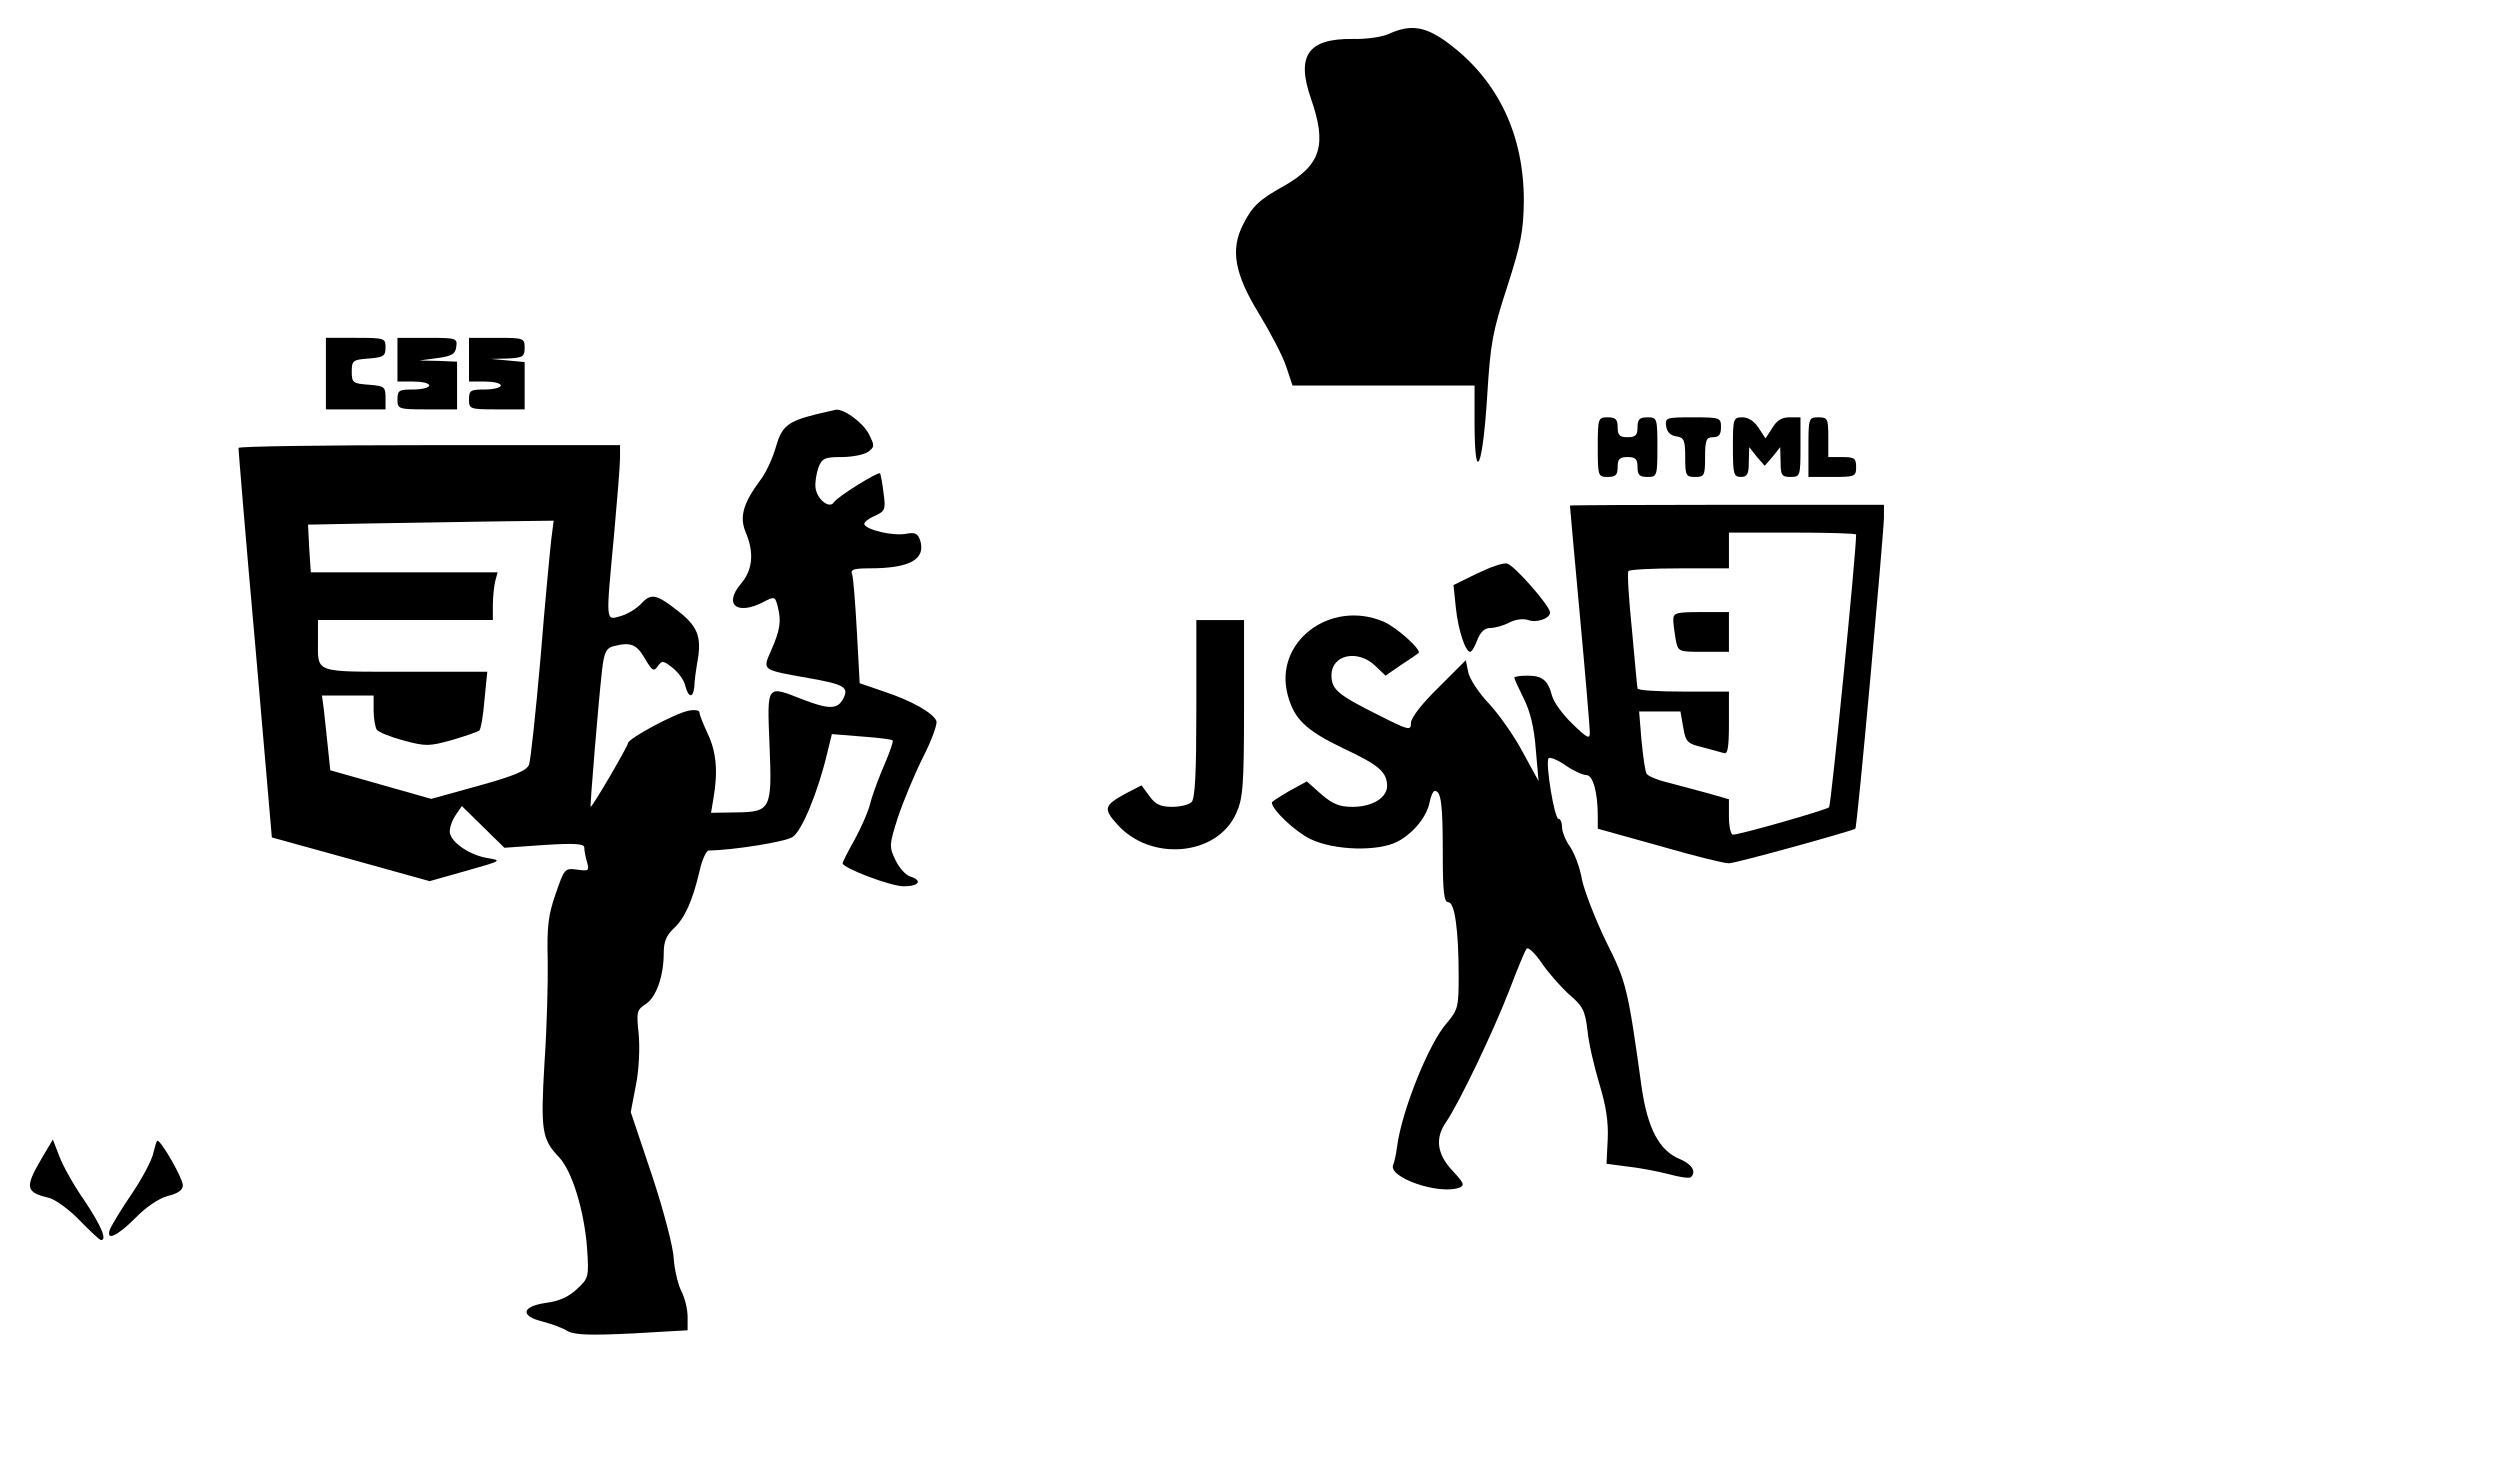 <?xml version="1.0" standalone="no"?>
<!DOCTYPE svg PUBLIC "-//W3C//DTD SVG 20010904//EN"
 "http://www.w3.org/TR/2001/REC-SVG-20010904/DTD/svg10.dtd">
<svg version="1.0" xmlns="http://www.w3.org/2000/svg"
 width="629pt" height="367pt" viewBox="0 0 629 367"
 preserveAspectRatio="xMidYMid meet">

<g transform="translate(0,367) scale(0.1,-0.1)"
fill="#000000" stroke="none">
<path d="M3495 3585 c-16 -8 -58 -14 -93 -13 -111 1 -141 -42 -104 -149 41
-117 26 -167 -66 -220 -65 -36 -81 -52 -104 -97 -33 -64 -22 -125 40 -226 28
-46 59 -105 68 -132 l16 -48 229 0 229 0 0 -102 c1 -152 21 -101 32 79 8 128
13 158 50 271 35 109 41 140 42 217 0 165 -64 301 -187 394 -59 45 -97 51
-152 26z"/>
<path d="M820 2730 l0 -90 75 0 75 0 0 29 c0 28 -3 30 -42 33 -40 3 -43 5 -43
33 0 28 3 30 43 33 37 3 42 6 42 28 0 23 -2 24 -75 24 l-75 0 0 -90z"/>
<path d="M1000 2765 l0 -55 40 0 c22 0 40 -4 40 -10 0 -5 -18 -10 -40 -10 -36
0 -40 -2 -40 -25 0 -24 2 -25 75 -25 l75 0 0 60 0 60 -47 2 -48 1 45 6 c37 5
46 10 48 29 3 21 0 22 -72 22 l-76 0 0 -55z"/>
<path d="M1180 2765 l0 -55 40 0 c22 0 40 -4 40 -10 0 -5 -18 -10 -40 -10 -36
0 -40 -2 -40 -25 0 -24 2 -25 70 -25 l70 0 0 59 0 60 -42 4 -43 4 43 1 c38 2
42 5 42 27 0 24 -2 25 -70 25 l-70 0 0 -55z"/>
<path d="M2055 2628 c-73 -18 -88 -30 -103 -83 -8 -28 -25 -65 -39 -83 -43
-58 -53 -92 -37 -131 22 -51 18 -95 -12 -130 -44 -52 -10 -80 56 -46 29 15 30
15 37 -12 9 -36 6 -58 -17 -110 -22 -50 -24 -48 94 -69 91 -16 103 -23 87 -53
-14 -26 -36 -26 -101 -1 -92 36 -90 40 -84 -112 7 -165 4 -171 -85 -172 l-62
-1 6 36 c12 68 7 118 -14 162 -11 24 -21 48 -21 54 0 6 -12 8 -27 5 -33 -6
-153 -70 -153 -82 0 -7 -89 -160 -94 -160 -2 0 20 269 29 346 5 42 10 53 28
58 43 11 58 6 79 -30 19 -32 23 -35 33 -20 11 15 14 14 37 -4 14 -11 29 -31
32 -45 8 -31 20 -33 23 -2 0 12 4 41 8 64 11 62 0 88 -52 128 -53 41 -65 43
-91 15 -10 -11 -33 -25 -50 -30 -39 -11 -38 -20 -17 205 8 88 15 175 15 193
l0 32 -480 0 c-264 0 -480 -3 -480 -7 0 -5 18 -227 42 -494 l42 -486 199 -55
198 -55 92 26 c89 25 91 26 54 32 -44 7 -90 38 -95 63 -2 9 4 29 13 43 l17 25
53 -52 54 -53 100 7 c78 5 101 3 101 -6 0 -7 3 -24 7 -37 6 -22 4 -23 -25 -19
-31 4 -32 3 -54 -61 -19 -54 -22 -84 -20 -166 1 -55 -2 -171 -8 -258 -10 -170
-7 -193 36 -238 33 -34 64 -135 71 -229 5 -73 4 -76 -25 -103 -20 -19 -45 -31
-78 -35 -62 -9 -66 -33 -9 -47 22 -6 51 -16 63 -24 19 -10 56 -11 163 -6 l139
8 0 34 c0 19 -7 48 -16 65 -8 16 -17 53 -19 82 -1 28 -26 123 -55 210 l-53
158 13 68 c8 40 10 94 7 128 -6 56 -5 61 18 76 26 17 45 70 45 129 0 28 7 44
25 61 28 26 47 68 65 144 6 28 17 52 23 52 62 1 194 22 211 34 23 14 64 113
87 210 l12 49 74 -6 c41 -3 77 -7 79 -10 2 -2 -7 -29 -20 -59 -13 -30 -30 -74
-36 -98 -6 -24 -25 -66 -41 -95 -16 -28 -29 -54 -29 -57 0 -12 121 -58 154
-58 39 0 48 15 15 25 -11 4 -27 22 -36 41 -16 33 -16 38 6 107 13 39 41 107
63 151 22 43 37 84 34 92 -8 20 -62 51 -132 74 l-61 21 -7 129 c-4 72 -9 137
-12 145 -5 12 4 15 44 15 102 0 142 23 127 71 -6 17 -13 20 -35 16 -30 -6 -96
8 -105 23 -3 4 8 14 24 21 28 13 30 16 24 59 -3 25 -7 47 -9 49 -4 5 -108 -59
-116 -73 -11 -17 -42 7 -46 36 -2 13 2 36 7 51 9 24 16 27 59 27 26 0 56 6 66
13 17 13 17 15 2 45 -15 29 -63 64 -83 61 -4 -1 -26 -6 -48 -11z m-668 -315
c-3 -27 -16 -160 -27 -298 -12 -137 -25 -259 -29 -269 -6 -15 -37 -28 -127
-53 l-119 -33 -127 36 -127 36 -6 57 c-3 31 -8 73 -10 94 l-5 37 65 0 65 0 0
-37 c0 -21 4 -43 8 -49 4 -6 34 -18 67 -27 56 -15 64 -15 122 1 34 10 65 21
69 24 4 4 10 39 13 78 l7 70 -207 0 c-233 0 -219 -5 -219 81 l0 49 220 0 220
0 0 38 c0 20 3 47 6 60 l6 22 -235 0 -235 0 -4 60 -3 60 155 3 c85 1 224 4
309 5 l154 2 -6 -47z"/>
<path d="M4020 2545 c0 -73 1 -75 25 -75 20 0 25 5 25 25 0 20 5 25 25 25 20
0 25 -5 25 -25 0 -20 5 -25 25 -25 24 0 25 2 25 75 0 73 -1 75 -25 75 -20 0
-25 -5 -25 -25 0 -20 -5 -25 -25 -25 -20 0 -25 5 -25 25 0 20 -5 25 -25 25
-24 0 -25 -2 -25 -75z"/>
<path d="M4192 2598 c2 -15 11 -24 26 -26 19 -3 22 -9 22 -53 0 -46 2 -49 25
-49 23 0 25 3 25 50 0 43 3 50 20 50 15 0 20 7 20 25 0 24 -2 25 -71 25 -67 0
-70 -1 -67 -22z"/>
<path d="M4360 2545 c0 -68 2 -75 20 -75 16 0 20 7 20 38 l1 37 19 -24 20 -23
20 23 19 24 1 -37 c0 -34 3 -38 25 -38 24 0 25 2 25 75 l0 75 -28 0 c-19 0
-32 -8 -43 -27 l-17 -26 -17 26 c-11 17 -26 27 -41 27 -23 0 -24 -3 -24 -75z"/>
<path d="M4550 2545 l0 -75 60 0 c57 0 60 1 60 25 0 22 -4 25 -35 25 l-35 0 0
50 c0 47 -2 50 -25 50 -24 0 -25 -2 -25 -75z"/>
<path d="M3950 2398 c0 -2 11 -126 25 -277 14 -151 25 -283 25 -294 0 -18 -7
-14 -44 22 -25 24 -47 55 -51 70 -10 39 -24 51 -61 51 -19 0 -34 -2 -34 -5 0
-3 11 -27 24 -53 16 -32 26 -73 30 -127 l7 -80 -40 73 c-21 40 -60 95 -85 122
-26 27 -49 63 -52 79 l-6 30 -69 -69 c-42 -41 -69 -76 -69 -89 0 -20 -5 -19
-82 20 -102 51 -118 64 -118 100 0 52 66 66 110 24 l26 -25 39 27 c22 14 42
28 44 30 9 7 -55 65 -88 79 -135 57 -277 -52 -241 -185 16 -60 45 -88 138
-133 92 -43 111 -60 112 -95 0 -30 -37 -53 -87 -53 -33 0 -50 7 -79 32 l-36
32 -44 -24 c-24 -14 -44 -27 -44 -29 0 -18 58 -73 97 -92 60 -29 171 -32 220
-6 39 21 73 62 80 99 3 16 9 28 13 28 16 0 20 -34 20 -156 0 -98 3 -124 14
-124 16 0 26 -69 26 -187 0 -77 -2 -84 -30 -117 -45 -51 -113 -220 -125 -311
-2 -16 -6 -37 -10 -46 -12 -32 116 -76 167 -57 14 6 11 12 -18 43 -39 42 -44
82 -15 123 32 47 117 224 157 327 21 55 41 104 45 108 4 5 21 -11 38 -36 17
-25 48 -60 69 -79 34 -29 40 -40 46 -90 3 -32 17 -92 30 -135 17 -56 23 -96
21 -139 l-3 -62 53 -7 c29 -3 75 -12 103 -19 28 -8 53 -11 56 -8 15 14 3 33
-28 46 -51 21 -80 76 -95 176 -36 259 -39 269 -91 373 -27 56 -54 126 -60 155
-5 30 -19 66 -30 82 -11 15 -20 38 -20 49 0 12 -4 21 -9 21 -10 0 -33 139 -25
152 3 4 22 -3 42 -17 20 -14 44 -25 53 -25 17 0 29 -43 29 -105 l0 -30 158
-44 c86 -25 164 -44 172 -43 17 0 313 82 318 87 5 4 71 737 72 783 l0 32 -395
0 c-217 0 -395 -1 -395 -2z m720 -73 c0 -48 -63 -681 -68 -686 -7 -7 -224 -69
-242 -69 -5 0 -10 20 -10 44 l0 45 -52 15 c-29 8 -74 20 -101 27 -26 6 -50 16
-54 22 -4 6 -9 44 -13 84 l-6 73 52 0 52 0 7 -40 c6 -36 10 -41 48 -50 23 -6
48 -13 55 -15 9 -3 12 16 12 75 l0 80 -115 0 c-63 0 -115 3 -115 8 -1 4 -7 70
-14 147 -8 77 -12 143 -9 148 2 4 60 7 129 7 l124 0 0 45 0 45 160 0 c88 0
160 -2 160 -5z"/>
<path d="M4210 2111 c0 -10 3 -33 6 -50 6 -31 7 -31 70 -31 l64 0 0 50 0 50
-70 0 c-62 0 -70 -2 -70 -19z"/>
<path d="M3716 2227 l-59 -29 6 -58 c6 -56 24 -110 36 -110 4 0 12 14 18 30 8
20 18 30 33 30 11 0 33 6 48 14 16 8 35 10 47 6 21 -8 55 4 55 19 0 16 -90
119 -108 123 -9 3 -43 -9 -76 -25z"/>
<path d="M3010 1887 c0 -160 -3 -226 -12 -235 -7 -7 -29 -12 -49 -12 -29 0
-42 6 -57 27 l-20 27 -37 -19 c-57 -31 -60 -39 -25 -78 84 -96 252 -81 300 26
17 37 20 67 20 265 l0 222 -60 0 -60 0 0 -223z"/>
<path d="M104 754 c-42 -72 -40 -84 20 -98 15 -4 50 -29 76 -56 27 -28 51 -50
54 -50 16 0 1 35 -40 97 -26 37 -55 88 -64 112 l-17 44 -29 -49z"/>
<path d="M386 770 c-3 -17 -27 -63 -54 -103 -27 -39 -51 -80 -55 -89 -12 -32
17 -19 63 27 27 28 60 50 82 56 26 6 38 15 38 27 0 17 -54 112 -64 112 -2 0
-6 -14 -10 -30z"/>
</g>
</svg>
